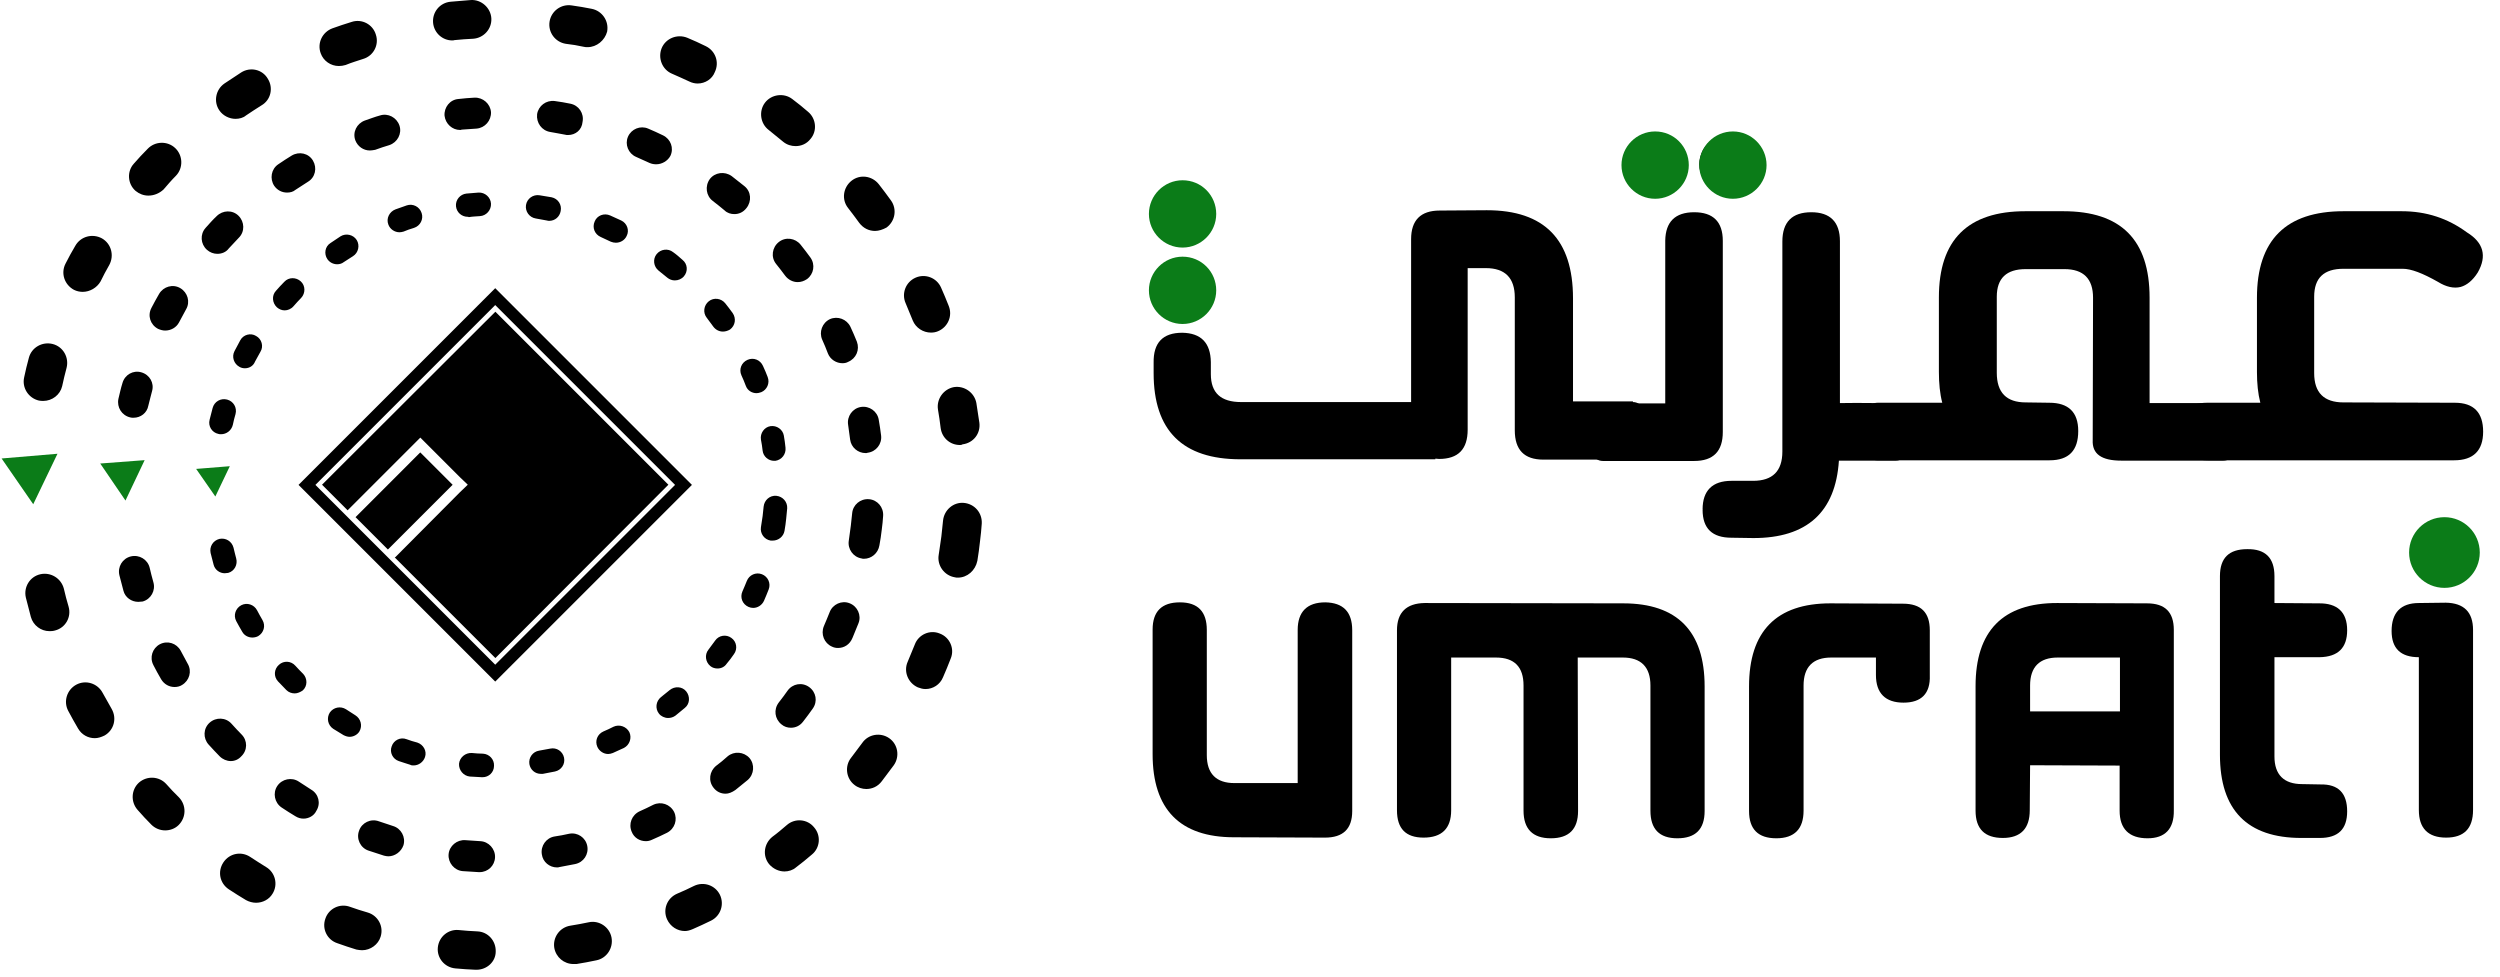 <svg width="133" height="52" viewBox="0 0 133 52" fill="none" xmlns="http://www.w3.org/2000/svg">
<path d="M22.358 24.068L18.914 27.512L20.636 29.234L24.08 25.79L22.358 24.068Z" fill="black"/>
<path d="M26.354 16.583L17.132 25.787L18.493 27.148L18.529 27.112L21.967 23.674L22.361 23.28L22.755 23.674L24.474 25.393L24.886 25.787L24.474 26.181L21.036 29.637L21 29.655L26.354 35.009L35.558 25.787L26.354 16.583Z" fill="black"/>
<path d="M26.346 15.78L16.331 25.796L26.346 35.811L36.362 25.796L26.346 15.78Z" stroke="black" stroke-width="0.635" stroke-miterlimit="10"/>
<path d="M25.674 41.348C25.656 41.348 25.656 41.348 25.638 41.348C25.423 41.33 25.208 41.33 24.993 41.312C24.653 41.276 24.402 40.972 24.42 40.632C24.456 40.292 24.76 40.041 25.101 40.059C25.297 40.077 25.494 40.095 25.691 40.095C26.032 40.113 26.3 40.399 26.282 40.739C26.282 41.097 25.996 41.348 25.674 41.348ZM28.771 41.169C28.467 41.169 28.216 40.954 28.163 40.65C28.109 40.309 28.342 39.987 28.682 39.934C28.879 39.898 29.076 39.862 29.273 39.826C29.613 39.754 29.935 39.969 30.007 40.309C30.078 40.65 29.864 40.972 29.523 41.044C29.308 41.08 29.094 41.133 28.879 41.169C28.843 41.169 28.807 41.169 28.771 41.169ZM22.003 40.721C21.949 40.721 21.877 40.721 21.824 40.686C21.609 40.614 21.412 40.56 21.215 40.489C20.892 40.381 20.713 40.023 20.839 39.701C20.946 39.378 21.304 39.199 21.627 39.325C21.806 39.396 22.003 39.45 22.2 39.504C22.522 39.611 22.719 39.951 22.611 40.274C22.522 40.542 22.271 40.721 22.003 40.721ZM32.353 40.113C32.12 40.113 31.887 39.969 31.78 39.736C31.636 39.414 31.78 39.056 32.102 38.913C32.281 38.841 32.46 38.752 32.639 38.662C32.944 38.519 33.32 38.644 33.481 38.949C33.624 39.253 33.499 39.629 33.194 39.79C32.997 39.88 32.8 39.969 32.603 40.059C32.514 40.095 32.424 40.113 32.353 40.113ZM18.6 39.199C18.493 39.199 18.386 39.163 18.278 39.11C18.099 39.002 17.902 38.877 17.723 38.77C17.436 38.573 17.365 38.197 17.544 37.91C17.741 37.624 18.117 37.552 18.404 37.731C18.565 37.838 18.744 37.946 18.905 38.053C19.191 38.232 19.299 38.608 19.12 38.913C19.012 39.092 18.797 39.199 18.6 39.199ZM35.54 38.197C35.361 38.197 35.164 38.107 35.056 37.964C34.842 37.695 34.895 37.301 35.164 37.086C35.325 36.961 35.468 36.836 35.63 36.71C35.898 36.495 36.292 36.513 36.507 36.782C36.722 37.05 36.704 37.444 36.435 37.659C36.274 37.803 36.095 37.928 35.934 38.071C35.809 38.161 35.683 38.197 35.54 38.197ZM15.682 36.889C15.521 36.889 15.359 36.836 15.234 36.71C15.091 36.549 14.93 36.406 14.786 36.245C14.554 35.994 14.572 35.6 14.84 35.367C15.091 35.135 15.485 35.153 15.717 35.421C15.843 35.564 15.986 35.708 16.129 35.851C16.362 36.102 16.362 36.495 16.111 36.728C15.986 36.818 15.825 36.889 15.682 36.889ZM38.172 35.564C38.047 35.564 37.904 35.529 37.796 35.439C37.528 35.224 37.474 34.83 37.689 34.562C37.814 34.4 37.922 34.239 38.047 34.078C38.244 33.792 38.638 33.738 38.906 33.935C39.193 34.132 39.247 34.526 39.05 34.794C38.924 34.973 38.799 35.153 38.656 35.314C38.548 35.475 38.369 35.564 38.172 35.564ZM13.425 33.917C13.211 33.917 12.996 33.809 12.888 33.612C12.781 33.433 12.673 33.236 12.566 33.039C12.405 32.735 12.53 32.359 12.835 32.198C13.139 32.037 13.515 32.162 13.676 32.467C13.766 32.646 13.873 32.825 13.963 32.986C14.142 33.29 14.034 33.666 13.73 33.845C13.622 33.899 13.515 33.917 13.425 33.917ZM40.07 32.341C39.981 32.341 39.909 32.323 39.82 32.287C39.497 32.144 39.354 31.786 39.497 31.464C39.569 31.285 39.658 31.106 39.73 30.909C39.855 30.586 40.214 30.425 40.536 30.55C40.858 30.676 41.019 31.034 40.894 31.356C40.822 31.553 40.733 31.75 40.643 31.965C40.536 32.198 40.303 32.341 40.07 32.341ZM11.957 30.497C11.688 30.497 11.438 30.318 11.366 30.049C11.312 29.834 11.259 29.637 11.205 29.422C11.133 29.082 11.33 28.76 11.671 28.67C12.011 28.599 12.333 28.796 12.423 29.136C12.476 29.333 12.512 29.53 12.566 29.709C12.655 30.031 12.476 30.389 12.136 30.479C12.065 30.479 12.011 30.497 11.957 30.497ZM41.109 28.76C41.073 28.76 41.037 28.76 41.002 28.76C40.661 28.706 40.428 28.384 40.482 28.044C40.518 27.847 40.536 27.65 40.572 27.453C40.59 27.291 40.608 27.112 40.625 26.951C40.661 26.611 40.948 26.343 41.306 26.378C41.646 26.414 41.897 26.701 41.879 27.041C41.861 27.22 41.843 27.399 41.825 27.596C41.807 27.811 41.771 28.026 41.736 28.241C41.682 28.545 41.413 28.76 41.109 28.76ZM41.181 24.516C40.876 24.516 40.608 24.283 40.572 23.979C40.554 23.782 40.518 23.585 40.482 23.388C40.428 23.048 40.661 22.725 40.984 22.672C41.324 22.618 41.646 22.851 41.7 23.173C41.736 23.388 41.771 23.603 41.789 23.818C41.825 24.158 41.592 24.462 41.252 24.516C41.234 24.516 41.198 24.516 41.181 24.516ZM11.76 23.101C11.706 23.101 11.671 23.101 11.617 23.084C11.277 23.012 11.062 22.672 11.151 22.331C11.205 22.116 11.259 21.902 11.312 21.705C11.402 21.364 11.742 21.168 12.082 21.257C12.423 21.347 12.62 21.687 12.53 22.027C12.476 22.224 12.423 22.403 12.387 22.6C12.315 22.904 12.047 23.101 11.76 23.101ZM40.249 20.917C39.999 20.917 39.766 20.773 39.676 20.523C39.605 20.344 39.533 20.147 39.444 19.968C39.3 19.645 39.444 19.287 39.766 19.144C40.088 19.001 40.446 19.144 40.59 19.466C40.679 19.663 40.769 19.86 40.84 20.057C40.966 20.38 40.804 20.738 40.5 20.863C40.393 20.899 40.321 20.917 40.249 20.917ZM13.031 19.592C12.942 19.592 12.835 19.574 12.745 19.52C12.441 19.359 12.315 18.983 12.476 18.678C12.584 18.482 12.673 18.302 12.781 18.105C12.942 17.801 13.336 17.694 13.622 17.873C13.927 18.034 14.034 18.428 13.855 18.714C13.766 18.893 13.658 19.055 13.569 19.234C13.479 19.466 13.264 19.592 13.031 19.592ZM38.459 17.64C38.262 17.64 38.083 17.55 37.957 17.389C37.832 17.228 37.725 17.067 37.599 16.906C37.384 16.637 37.438 16.243 37.707 16.028C37.975 15.813 38.369 15.867 38.584 16.136C38.709 16.297 38.853 16.476 38.978 16.655C39.175 16.942 39.121 17.318 38.835 17.532C38.709 17.604 38.584 17.64 38.459 17.64ZM15.145 16.512C15.001 16.512 14.858 16.458 14.733 16.351C14.482 16.118 14.446 15.724 14.679 15.473C14.822 15.312 14.965 15.151 15.127 14.99C15.359 14.739 15.753 14.739 16.004 14.972C16.255 15.205 16.255 15.599 16.022 15.849C15.879 15.992 15.753 16.136 15.61 16.297C15.485 16.44 15.306 16.512 15.145 16.512ZM35.898 14.918C35.755 14.918 35.612 14.864 35.504 14.775C35.343 14.649 35.2 14.524 35.039 14.399C34.77 14.184 34.716 13.79 34.931 13.521C35.146 13.253 35.54 13.199 35.809 13.414C35.988 13.539 36.149 13.683 36.31 13.826C36.579 14.041 36.614 14.435 36.382 14.703C36.256 14.847 36.077 14.918 35.898 14.918ZM17.938 14.059C17.741 14.059 17.544 13.969 17.419 13.79C17.222 13.504 17.293 13.11 17.58 12.931C17.759 12.805 17.938 12.698 18.117 12.572C18.404 12.393 18.797 12.483 18.977 12.769C19.155 13.056 19.066 13.45 18.779 13.629C18.618 13.736 18.439 13.844 18.278 13.951C18.189 14.023 18.063 14.059 17.938 14.059ZM32.764 12.913C32.675 12.913 32.585 12.895 32.496 12.859C32.317 12.769 32.138 12.698 31.959 12.608C31.636 12.465 31.493 12.107 31.636 11.784C31.762 11.462 32.138 11.319 32.46 11.462C32.657 11.552 32.854 11.641 33.051 11.731C33.355 11.874 33.499 12.25 33.337 12.555C33.23 12.787 32.997 12.913 32.764 12.913ZM21.251 12.357C21 12.357 20.749 12.196 20.66 11.946C20.534 11.623 20.713 11.265 21.036 11.14C21.233 11.068 21.448 10.997 21.645 10.925C21.967 10.818 22.325 10.997 22.432 11.337C22.54 11.659 22.361 12.017 22.021 12.125C21.824 12.178 21.645 12.25 21.465 12.322C21.394 12.34 21.322 12.357 21.251 12.357ZM29.219 11.749C29.183 11.749 29.147 11.749 29.094 11.731C28.897 11.695 28.7 11.659 28.503 11.623C28.163 11.57 27.93 11.247 27.983 10.907C28.037 10.567 28.36 10.334 28.7 10.388C28.915 10.424 29.13 10.459 29.344 10.495C29.685 10.567 29.899 10.889 29.828 11.229C29.774 11.534 29.523 11.749 29.219 11.749ZM24.886 11.534C24.563 11.534 24.295 11.301 24.259 10.979C24.223 10.639 24.474 10.334 24.814 10.298C25.029 10.28 25.244 10.262 25.459 10.245C25.799 10.227 26.103 10.495 26.121 10.835C26.139 11.176 25.87 11.48 25.53 11.498C25.333 11.516 25.136 11.516 24.939 11.552C24.921 11.534 24.904 11.534 24.886 11.534Z" fill="black"/>
<path d="M11.456 26.414L12.226 24.802L10.435 24.946L11.456 26.414Z" fill="#0B7C18"/>
<path d="M25.512 46.398C25.494 46.398 25.494 46.398 25.477 46.398C25.19 46.38 24.904 46.362 24.617 46.344C24.169 46.308 23.829 45.896 23.865 45.449C23.901 45.001 24.313 44.661 24.76 44.697C25.029 44.715 25.279 44.732 25.548 44.75C25.996 44.768 26.354 45.162 26.336 45.61C26.318 46.057 25.96 46.398 25.512 46.398ZM29.631 46.147C29.237 46.147 28.879 45.861 28.825 45.449C28.753 45.001 29.058 44.571 29.506 44.5C29.774 44.464 30.025 44.41 30.275 44.356C30.723 44.267 31.153 44.553 31.242 45.001C31.332 45.449 31.045 45.878 30.598 45.968C30.311 46.022 30.043 46.075 29.756 46.129C29.72 46.147 29.667 46.147 29.631 46.147ZM20.66 45.556C20.588 45.556 20.498 45.538 20.427 45.52C20.158 45.431 19.872 45.341 19.603 45.252C19.173 45.108 18.941 44.625 19.102 44.195C19.245 43.766 19.729 43.533 20.158 43.694C20.409 43.783 20.66 43.855 20.91 43.944C21.34 44.07 21.591 44.535 21.465 44.965C21.34 45.323 21 45.556 20.66 45.556ZM34.358 44.75C34.036 44.75 33.731 44.571 33.606 44.249C33.427 43.837 33.606 43.354 34.036 43.157C34.269 43.049 34.519 42.942 34.752 42.816C35.164 42.62 35.647 42.781 35.862 43.193C36.059 43.604 35.898 44.088 35.486 44.303C35.236 44.428 34.967 44.553 34.716 44.661C34.573 44.732 34.466 44.75 34.358 44.75ZM16.147 43.551C16.004 43.551 15.861 43.515 15.717 43.425C15.467 43.282 15.234 43.121 14.983 42.96C14.607 42.709 14.5 42.19 14.751 41.814C15.001 41.438 15.521 41.33 15.896 41.581C16.111 41.724 16.344 41.867 16.559 42.011C16.953 42.243 17.078 42.745 16.828 43.139C16.702 43.407 16.416 43.551 16.147 43.551ZM38.602 42.225C38.351 42.225 38.118 42.118 37.957 41.903C37.671 41.545 37.742 41.026 38.101 40.739C38.316 40.578 38.512 40.417 38.709 40.238C39.05 39.951 39.569 39.987 39.873 40.327C40.16 40.668 40.124 41.187 39.784 41.491C39.569 41.67 39.336 41.849 39.121 42.029C38.942 42.154 38.763 42.225 38.602 42.225ZM12.279 40.489C12.065 40.489 11.85 40.399 11.688 40.238C11.492 40.041 11.295 39.826 11.098 39.611C10.793 39.271 10.811 38.752 11.151 38.447C11.492 38.143 12.011 38.161 12.315 38.501C12.494 38.698 12.673 38.895 12.852 39.074C13.175 39.396 13.175 39.916 12.835 40.238C12.691 40.399 12.494 40.489 12.279 40.489ZM42.076 38.716C41.897 38.716 41.718 38.662 41.574 38.537C41.216 38.25 41.145 37.749 41.431 37.373C41.592 37.158 41.754 36.961 41.897 36.746C42.165 36.37 42.667 36.281 43.043 36.549C43.419 36.818 43.508 37.319 43.24 37.695C43.079 37.928 42.9 38.161 42.721 38.394C42.559 38.608 42.327 38.716 42.076 38.716ZM9.289 36.549C9.003 36.549 8.734 36.406 8.573 36.137C8.43 35.887 8.286 35.636 8.161 35.385C7.946 34.973 8.107 34.49 8.501 34.275C8.913 34.06 9.396 34.221 9.611 34.615C9.737 34.848 9.862 35.081 9.987 35.314C10.22 35.708 10.077 36.209 9.683 36.442C9.576 36.513 9.432 36.549 9.289 36.549ZM44.583 34.472C44.475 34.472 44.368 34.454 44.26 34.4C43.849 34.221 43.652 33.738 43.831 33.308C43.938 33.075 44.028 32.825 44.135 32.574C44.296 32.144 44.78 31.929 45.191 32.09C45.621 32.252 45.836 32.735 45.675 33.147C45.568 33.416 45.46 33.684 45.353 33.935C45.209 34.293 44.905 34.472 44.583 34.472ZM7.355 32.019C6.997 32.019 6.657 31.786 6.567 31.428C6.496 31.159 6.424 30.873 6.352 30.604C6.245 30.157 6.514 29.709 6.961 29.601C7.409 29.494 7.857 29.763 7.964 30.21C8.018 30.461 8.089 30.712 8.161 30.98C8.286 31.41 8.036 31.876 7.588 32.001C7.516 32.001 7.427 32.019 7.355 32.019ZM45.962 29.727C45.926 29.727 45.872 29.727 45.836 29.709C45.389 29.637 45.084 29.207 45.156 28.76C45.191 28.509 45.227 28.241 45.263 27.972C45.281 27.757 45.317 27.524 45.335 27.309C45.371 26.862 45.765 26.521 46.23 26.557C46.678 26.593 47.018 26.987 46.982 27.453C46.964 27.685 46.946 27.936 46.911 28.169C46.875 28.455 46.839 28.742 46.785 29.011C46.714 29.44 46.355 29.727 45.962 29.727ZM46.051 24.104C45.639 24.104 45.281 23.8 45.227 23.388C45.191 23.119 45.156 22.869 45.12 22.6C45.048 22.152 45.353 21.723 45.8 21.651C46.248 21.579 46.678 21.884 46.749 22.331C46.803 22.618 46.839 22.904 46.875 23.173C46.928 23.621 46.606 24.032 46.158 24.086C46.123 24.104 46.087 24.104 46.051 24.104ZM7.104 22.224C7.051 22.224 6.979 22.224 6.925 22.206C6.478 22.099 6.209 21.669 6.299 21.221C6.37 20.935 6.424 20.666 6.514 20.38C6.639 19.932 7.087 19.681 7.516 19.807C7.964 19.932 8.215 20.38 8.089 20.809C8.018 21.06 7.964 21.311 7.892 21.579C7.821 21.973 7.48 22.224 7.104 22.224ZM44.816 19.323C44.493 19.323 44.171 19.126 44.045 18.804C43.956 18.553 43.849 18.32 43.741 18.07C43.562 17.658 43.741 17.174 44.153 16.977C44.565 16.798 45.048 16.977 45.245 17.389C45.371 17.658 45.478 17.909 45.586 18.177C45.747 18.607 45.55 19.072 45.12 19.252C45.03 19.305 44.923 19.323 44.816 19.323ZM8.788 17.586C8.662 17.586 8.537 17.55 8.412 17.497C8 17.282 7.839 16.798 8.053 16.386C8.179 16.136 8.322 15.885 8.465 15.634C8.698 15.24 9.2 15.097 9.593 15.33C9.987 15.563 10.131 16.064 9.898 16.458C9.773 16.691 9.647 16.924 9.522 17.156C9.379 17.425 9.092 17.586 8.788 17.586ZM42.434 15.008C42.183 15.008 41.933 14.882 41.771 14.667C41.61 14.453 41.449 14.238 41.288 14.041C41.001 13.683 41.073 13.163 41.431 12.877C41.789 12.59 42.309 12.662 42.595 13.02C42.774 13.253 42.953 13.468 43.114 13.7C43.383 14.076 43.294 14.578 42.935 14.847C42.774 14.954 42.613 15.008 42.434 15.008ZM11.563 13.504C11.366 13.504 11.169 13.432 11.008 13.289C10.668 12.984 10.632 12.465 10.936 12.125C11.133 11.91 11.312 11.695 11.527 11.498C11.85 11.176 12.369 11.158 12.691 11.48C13.014 11.802 13.031 12.322 12.709 12.644C12.53 12.841 12.351 13.02 12.172 13.217C12.029 13.414 11.796 13.504 11.563 13.504ZM39.068 11.39C38.889 11.39 38.691 11.337 38.548 11.194C38.351 11.032 38.136 10.853 37.922 10.692C37.563 10.424 37.492 9.904 37.76 9.528C38.029 9.17 38.548 9.099 38.924 9.367C39.157 9.546 39.372 9.725 39.605 9.904C39.963 10.191 39.999 10.71 39.712 11.068C39.533 11.301 39.3 11.39 39.068 11.39ZM15.27 10.245C15.001 10.245 14.751 10.119 14.589 9.886C14.339 9.51 14.428 8.991 14.804 8.74C15.037 8.579 15.288 8.418 15.521 8.275C15.914 8.042 16.416 8.149 16.649 8.543C16.881 8.937 16.774 9.439 16.38 9.672C16.165 9.815 15.932 9.958 15.717 10.101C15.592 10.209 15.431 10.245 15.27 10.245ZM34.913 8.74C34.788 8.74 34.68 8.722 34.555 8.669C34.322 8.561 34.072 8.454 33.839 8.346C33.427 8.167 33.23 7.684 33.409 7.272C33.588 6.86 34.072 6.663 34.483 6.842C34.752 6.95 35.003 7.075 35.271 7.2C35.683 7.397 35.862 7.881 35.665 8.293C35.522 8.561 35.218 8.74 34.913 8.74ZM19.675 8.006C19.335 8.006 19.03 7.791 18.905 7.469C18.744 7.039 18.976 6.574 19.406 6.413C19.675 6.323 19.943 6.216 20.212 6.144C20.642 6.001 21.107 6.251 21.251 6.681C21.394 7.111 21.143 7.576 20.713 7.72C20.463 7.791 20.212 7.881 19.961 7.97C19.854 7.988 19.764 8.006 19.675 8.006ZM30.222 7.183C30.168 7.183 30.114 7.183 30.061 7.165C29.81 7.111 29.541 7.075 29.273 7.021C28.825 6.95 28.521 6.538 28.574 6.072C28.646 5.625 29.058 5.32 29.506 5.374C29.792 5.41 30.078 5.463 30.347 5.517C30.795 5.607 31.081 6.037 30.992 6.484C30.956 6.914 30.616 7.183 30.222 7.183ZM24.474 6.914C24.062 6.914 23.704 6.592 23.65 6.162C23.614 5.714 23.936 5.302 24.384 5.267C24.671 5.231 24.957 5.213 25.244 5.195C25.691 5.177 26.085 5.517 26.121 5.965C26.139 6.413 25.799 6.806 25.351 6.842C25.083 6.86 24.832 6.878 24.563 6.896C24.527 6.914 24.51 6.914 24.474 6.914Z" fill="black"/>
<path d="M6.675 26.629L7.695 24.48L5.332 24.659L6.675 26.629Z" fill="#0B7C18"/>
<path d="M25.351 51.591C25.333 51.591 25.315 51.591 25.297 51.591C24.939 51.573 24.581 51.555 24.223 51.519C23.65 51.465 23.238 50.964 23.292 50.409C23.346 49.836 23.847 49.424 24.402 49.478C24.724 49.514 25.065 49.531 25.387 49.549C25.96 49.567 26.39 50.051 26.372 50.624C26.372 51.161 25.906 51.591 25.351 51.591ZM30.508 51.286C30.007 51.286 29.577 50.928 29.488 50.427C29.398 49.872 29.774 49.334 30.347 49.245C30.669 49.191 30.992 49.137 31.314 49.066C31.869 48.941 32.424 49.316 32.532 49.872C32.639 50.427 32.281 50.982 31.726 51.089C31.368 51.161 31.027 51.233 30.669 51.286C30.616 51.286 30.562 51.286 30.508 51.286ZM19.263 50.552C19.155 50.552 19.066 50.534 18.959 50.516C18.618 50.409 18.278 50.301 17.938 50.176C17.401 49.997 17.114 49.406 17.311 48.869C17.49 48.332 18.081 48.045 18.618 48.242C18.923 48.349 19.245 48.457 19.567 48.547C20.105 48.708 20.427 49.281 20.248 49.836C20.122 50.248 19.711 50.552 19.263 50.552ZM36.435 49.531C36.041 49.531 35.665 49.299 35.486 48.905C35.253 48.385 35.486 47.776 36.023 47.544C36.328 47.418 36.632 47.275 36.919 47.132C37.438 46.881 38.047 47.096 38.297 47.597C38.548 48.117 38.333 48.726 37.832 48.976C37.51 49.137 37.187 49.281 36.865 49.424C36.704 49.496 36.561 49.531 36.435 49.531ZM13.622 48.027C13.443 48.027 13.246 47.974 13.085 47.884C12.781 47.705 12.476 47.508 12.172 47.311C11.688 46.989 11.563 46.362 11.885 45.878C12.208 45.395 12.835 45.27 13.318 45.592C13.587 45.771 13.873 45.95 14.16 46.129C14.643 46.416 14.804 47.06 14.5 47.544C14.321 47.848 13.98 48.027 13.622 48.027ZM41.736 46.362C41.431 46.362 41.127 46.219 40.912 45.968C40.554 45.52 40.643 44.876 41.091 44.517C41.359 44.321 41.61 44.106 41.861 43.891C42.291 43.515 42.953 43.569 43.311 44.016C43.687 44.446 43.634 45.108 43.186 45.467C42.917 45.699 42.631 45.932 42.344 46.147C42.183 46.29 41.95 46.362 41.736 46.362ZM8.788 44.177C8.519 44.177 8.25 44.07 8.053 43.873C7.803 43.622 7.552 43.354 7.319 43.085C6.943 42.655 6.979 42.011 7.391 41.635C7.821 41.259 8.465 41.294 8.841 41.706C9.056 41.957 9.289 42.19 9.522 42.422C9.916 42.834 9.916 43.479 9.504 43.891C9.307 44.088 9.038 44.177 8.788 44.177ZM46.087 41.975C45.872 41.975 45.639 41.903 45.46 41.76C45.013 41.42 44.923 40.757 45.281 40.309C45.478 40.041 45.675 39.79 45.872 39.522C46.194 39.056 46.839 38.949 47.304 39.271C47.77 39.593 47.877 40.238 47.555 40.703C47.34 40.99 47.125 41.276 46.91 41.563C46.696 41.849 46.391 41.975 46.087 41.975ZM5.045 39.271C4.687 39.271 4.347 39.092 4.15 38.752C3.971 38.447 3.792 38.125 3.631 37.821C3.362 37.319 3.559 36.692 4.06 36.424C4.562 36.155 5.188 36.352 5.457 36.854C5.618 37.14 5.779 37.427 5.94 37.713C6.227 38.215 6.066 38.841 5.564 39.128C5.385 39.217 5.206 39.271 5.045 39.271ZM49.238 36.657C49.095 36.657 48.97 36.621 48.827 36.567C48.307 36.334 48.057 35.725 48.289 35.206C48.415 34.902 48.54 34.597 48.665 34.293C48.862 33.756 49.471 33.487 49.99 33.702C50.528 33.899 50.796 34.508 50.581 35.027C50.456 35.367 50.313 35.69 50.169 36.03C50.008 36.424 49.632 36.657 49.238 36.657ZM2.628 33.577C2.18 33.577 1.768 33.272 1.643 32.825C1.553 32.484 1.464 32.126 1.374 31.786C1.249 31.231 1.589 30.676 2.144 30.55C2.699 30.425 3.255 30.765 3.398 31.32C3.469 31.643 3.559 31.965 3.648 32.27C3.81 32.825 3.487 33.398 2.932 33.541C2.807 33.577 2.717 33.577 2.628 33.577ZM50.957 30.73C50.904 30.73 50.85 30.73 50.796 30.712C50.241 30.622 49.847 30.085 49.937 29.53C49.99 29.207 50.026 28.885 50.08 28.545C50.116 28.259 50.134 27.99 50.169 27.703C50.223 27.13 50.725 26.701 51.28 26.754C51.853 26.808 52.265 27.291 52.229 27.864C52.211 28.169 52.175 28.473 52.139 28.778C52.103 29.136 52.05 29.494 51.996 29.834C51.889 30.354 51.459 30.73 50.957 30.73ZM51.065 23.674C50.546 23.674 50.116 23.298 50.044 22.779C50.008 22.457 49.955 22.116 49.901 21.794C49.811 21.239 50.187 20.702 50.742 20.595C51.298 20.505 51.835 20.881 51.942 21.436C51.996 21.794 52.05 22.152 52.103 22.493C52.175 23.066 51.781 23.567 51.208 23.639C51.154 23.674 51.101 23.674 51.065 23.674ZM2.305 21.329C2.234 21.329 2.162 21.329 2.073 21.311C1.518 21.185 1.159 20.63 1.285 20.075C1.356 19.717 1.446 19.377 1.535 19.037C1.679 18.482 2.252 18.159 2.807 18.302C3.362 18.446 3.684 19.019 3.541 19.574C3.451 19.896 3.38 20.218 3.308 20.541C3.201 21.006 2.771 21.329 2.305 21.329ZM49.525 17.694C49.113 17.694 48.719 17.443 48.558 17.049C48.433 16.745 48.307 16.44 48.182 16.136C47.949 15.617 48.182 15.008 48.701 14.775C49.221 14.542 49.829 14.775 50.062 15.294C50.205 15.617 50.349 15.957 50.474 16.279C50.689 16.816 50.42 17.407 49.901 17.622C49.776 17.676 49.65 17.694 49.525 17.694ZM4.401 15.527C4.239 15.527 4.078 15.491 3.935 15.419C3.434 15.151 3.219 14.542 3.487 14.023C3.648 13.7 3.828 13.378 4.007 13.074C4.293 12.572 4.92 12.411 5.421 12.68C5.923 12.966 6.084 13.593 5.815 14.094C5.654 14.381 5.493 14.667 5.35 14.972C5.153 15.312 4.777 15.527 4.401 15.527ZM46.552 12.286C46.23 12.286 45.926 12.143 45.711 11.856C45.514 11.588 45.317 11.319 45.12 11.068C44.762 10.621 44.851 9.976 45.299 9.618C45.747 9.26 46.391 9.349 46.749 9.797C46.964 10.083 47.197 10.37 47.394 10.656C47.734 11.122 47.627 11.767 47.161 12.107C46.964 12.214 46.749 12.286 46.552 12.286ZM7.892 10.406C7.642 10.406 7.409 10.316 7.212 10.155C6.782 9.779 6.746 9.116 7.122 8.705C7.355 8.436 7.606 8.167 7.856 7.917C8.25 7.505 8.913 7.487 9.325 7.881C9.737 8.275 9.755 8.937 9.361 9.349C9.128 9.582 8.913 9.833 8.698 10.083C8.465 10.298 8.179 10.406 7.892 10.406ZM42.327 7.773C42.094 7.773 41.861 7.702 41.664 7.541C41.413 7.326 41.145 7.129 40.894 6.914C40.446 6.574 40.357 5.911 40.697 5.463C41.037 5.016 41.7 4.926 42.147 5.267C42.434 5.481 42.72 5.714 42.989 5.947C43.419 6.305 43.49 6.968 43.114 7.397C42.917 7.648 42.631 7.773 42.327 7.773ZM12.53 6.323C12.208 6.323 11.867 6.162 11.671 5.875C11.348 5.41 11.474 4.765 11.939 4.443C12.244 4.246 12.53 4.049 12.835 3.852C13.318 3.547 13.963 3.691 14.249 4.192C14.553 4.676 14.41 5.32 13.909 5.607C13.622 5.786 13.354 5.965 13.085 6.144C12.942 6.269 12.727 6.323 12.53 6.323ZM37.116 4.443C36.972 4.443 36.811 4.407 36.668 4.335C36.364 4.192 36.077 4.067 35.755 3.924C35.236 3.709 34.985 3.1 35.2 2.563C35.415 2.043 36.023 1.793 36.561 2.008C36.901 2.151 37.223 2.294 37.545 2.455C38.065 2.706 38.28 3.315 38.029 3.834C37.886 4.21 37.51 4.443 37.116 4.443ZM18.027 3.512C17.598 3.512 17.204 3.243 17.06 2.831C16.863 2.294 17.15 1.703 17.687 1.506C18.027 1.381 18.368 1.273 18.708 1.166C19.245 0.987 19.836 1.291 19.997 1.846C20.176 2.384 19.872 2.974 19.317 3.136C18.994 3.243 18.69 3.333 18.386 3.458C18.26 3.494 18.153 3.512 18.027 3.512ZM31.26 2.509C31.189 2.509 31.135 2.509 31.063 2.491C30.741 2.419 30.419 2.366 30.096 2.33C29.541 2.24 29.147 1.721 29.237 1.148C29.326 0.593 29.846 0.199 30.419 0.289C30.777 0.342 31.135 0.396 31.475 0.468C32.03 0.575 32.406 1.112 32.299 1.685C32.173 2.151 31.744 2.509 31.26 2.509ZM24.062 2.151C23.543 2.151 23.095 1.757 23.041 1.22C22.988 0.647 23.399 0.145 23.972 0.092C24.331 0.056 24.689 0.038 25.047 0.002C25.602 -0.034 26.103 0.414 26.139 0.969C26.175 1.542 25.727 2.025 25.172 2.061C24.85 2.079 24.509 2.097 24.187 2.133C24.116 2.151 24.098 2.151 24.062 2.151Z" fill="black"/>
<path d="M1.768 26.826L3.058 24.14L0.085 24.391L1.768 26.826Z" fill="#0B7C18"/>
<path d="M71.938 33.531V43.147C71.938 44.096 71.454 44.561 70.487 44.561L65.653 44.543C62.77 44.543 61.319 43.057 61.319 40.12V33.495C61.319 32.528 61.803 32.045 62.77 32.045C63.736 32.045 64.202 32.546 64.202 33.513V40.174C64.202 41.159 64.703 41.66 65.67 41.66H69.037V33.513C69.037 32.546 69.538 32.045 70.505 32.045C71.454 32.063 71.938 32.546 71.938 33.531Z" fill="black"/>
<path d="M86.352 32.098C89.235 32.098 90.686 33.585 90.686 36.521V43.147C90.686 44.114 90.202 44.597 89.235 44.597C88.268 44.597 87.803 44.096 87.803 43.129V36.468C87.803 35.483 87.301 34.981 86.335 34.981H83.935L83.953 43.147C83.953 44.114 83.469 44.597 82.502 44.597C81.535 44.597 81.052 44.096 81.052 43.129V36.468C81.052 35.483 80.569 34.981 79.584 34.981H77.202V43.111C77.202 44.078 76.701 44.561 75.734 44.561C74.785 44.561 74.319 44.078 74.319 43.111V33.531C74.319 32.582 74.821 32.098 75.787 32.081L86.352 32.098Z" fill="black"/>
<path d="M101.268 37.381C100.301 37.381 99.8 36.879 99.8 35.913V34.981H97.418C96.452 34.981 95.95 35.483 95.95 36.468V43.129C95.95 44.096 95.467 44.597 94.5 44.597C93.533 44.597 93.049 44.114 93.049 43.147V36.521C93.049 33.585 94.5 32.098 97.383 32.098L101.233 32.116C102.2 32.116 102.665 32.582 102.665 33.531V35.93C102.701 36.897 102.217 37.381 101.268 37.381Z" fill="black"/>
<path d="M114.251 44.597C113.266 44.597 112.764 44.096 112.764 43.129V40.729L108.001 40.711L107.983 43.111C107.983 44.078 107.5 44.579 106.551 44.579C105.584 44.579 105.1 44.096 105.1 43.129V36.503C105.1 33.567 106.551 32.081 109.434 32.081L114.215 32.098C115.182 32.098 115.647 32.564 115.647 33.513V43.111C115.665 44.096 115.182 44.597 114.251 44.597ZM112.782 37.846V34.981H109.47C108.503 34.981 108.001 35.483 108.001 36.468V37.846H112.782Z" fill="black"/>
<path d="M124.869 43.165C124.869 44.114 124.386 44.579 123.419 44.579H122.434C119.551 44.579 118.101 43.093 118.101 40.156V30.648C118.101 29.681 118.584 29.215 119.551 29.215C120.518 29.198 121.001 29.681 121.001 30.648V32.081L123.347 32.098C124.35 32.081 124.869 32.564 124.869 33.531C124.869 34.462 124.386 34.946 123.401 34.963H121.001V40.246C121.001 41.213 121.503 41.714 122.47 41.714L123.455 41.732C124.404 41.714 124.869 42.198 124.869 43.165Z" fill="black"/>
<path d="M130.134 44.561C129.167 44.561 128.683 44.06 128.683 43.093V34.963C127.716 34.963 127.233 34.498 127.233 33.567C127.233 32.6 127.716 32.081 128.683 32.081L130.116 32.063C131.083 32.081 131.566 32.564 131.566 33.513V43.093C131.566 44.078 131.083 44.561 130.134 44.561ZM131.477 29.663C131.495 30.397 130.796 31.113 130.044 31.078C129.292 31.113 128.594 30.397 128.612 29.663C128.576 28.893 129.31 28.177 130.044 28.231C130.778 28.195 131.513 28.893 131.477 29.663Z" fill="black"/>
<path d="M86.872 21.39C87.355 21.39 87.606 21.91 87.606 22.93C87.588 23.933 87.337 24.452 86.836 24.452H82.109C81.088 24.452 80.587 23.933 80.587 22.895V15.821C80.587 14.783 80.067 14.264 79.047 14.264H78.08V22.859C78.08 23.897 77.578 24.416 76.558 24.416L76.361 24.399V24.434H65.993C62.913 24.434 61.373 22.912 61.373 19.85V19.295C61.355 18.239 61.856 17.702 62.895 17.702C63.898 17.72 64.399 18.239 64.417 19.259V19.904C64.417 20.907 64.954 21.39 66.029 21.39H75.071V12.724C75.071 11.721 75.573 11.201 76.593 11.201L79.1 11.184C82.162 11.184 83.684 12.742 83.684 15.875V21.355H86.872V21.39ZM62.107 12.724C61.856 12.58 61.677 12.383 61.552 12.151C61.427 11.9 61.355 11.667 61.355 11.399C61.355 11.148 61.427 10.915 61.552 10.664C61.677 10.431 61.856 10.235 62.107 10.091C62.358 9.966 62.608 9.894 62.877 9.894C63.146 9.894 63.378 9.966 63.629 10.091C63.862 10.217 64.041 10.414 64.166 10.664C64.309 10.897 64.381 11.148 64.381 11.399C64.381 11.667 64.309 11.918 64.166 12.151C64.041 12.383 63.862 12.58 63.629 12.724C63.378 12.849 63.146 12.921 62.877 12.921C62.608 12.921 62.358 12.849 62.107 12.724ZM62.107 16.573C61.856 16.43 61.677 16.233 61.552 16C61.427 15.75 61.355 15.517 61.355 15.248C61.355 14.998 61.427 14.765 61.552 14.514C61.677 14.264 61.856 14.067 62.107 13.941C62.358 13.798 62.608 13.726 62.877 13.726C63.146 13.726 63.378 13.798 63.629 13.941C63.862 14.067 64.041 14.246 64.166 14.478C64.309 14.729 64.381 14.98 64.381 15.248C64.381 15.499 64.309 15.75 64.166 16C64.041 16.233 63.862 16.43 63.629 16.573C63.378 16.699 63.146 16.77 62.877 16.77C62.608 16.77 62.358 16.699 62.107 16.573Z" fill="black"/>
<path d="M90.131 11.291C91.133 11.291 91.653 11.792 91.653 12.813V22.984C91.653 24.005 91.151 24.524 90.131 24.524H85.278C84.777 24.524 84.526 24.023 84.526 23.002C84.508 21.981 84.759 21.462 85.26 21.462H88.591V12.795C88.609 11.81 89.11 11.291 90.131 11.291ZM88.806 7.423C89.038 7.549 89.235 7.746 89.379 7.996C89.504 8.247 89.576 8.48 89.576 8.748C89.576 8.999 89.504 9.268 89.379 9.518C89.253 9.751 89.056 9.93 88.806 10.073C88.573 10.199 88.322 10.27 88.071 10.27C87.803 10.27 87.552 10.199 87.319 10.073C87.087 9.93 86.89 9.751 86.746 9.518C86.621 9.268 86.549 9.017 86.549 8.748C86.549 8.498 86.621 8.247 86.746 7.996C86.89 7.746 87.087 7.549 87.319 7.423C87.57 7.298 87.803 7.226 88.071 7.226C88.322 7.226 88.573 7.28 88.806 7.423ZM93.228 7.978C93.354 8.229 93.425 8.462 93.425 8.73C93.425 8.981 93.354 9.25 93.228 9.5C93.103 9.733 92.906 9.912 92.656 10.056C92.423 10.181 92.172 10.252 91.921 10.252C91.653 10.252 91.402 10.181 91.169 10.056C90.936 9.912 90.74 9.733 90.596 9.5C90.471 9.25 90.399 8.999 90.399 8.73C90.399 8.48 90.471 8.229 90.596 7.978C90.74 7.728 90.936 7.531 91.169 7.405C91.42 7.28 91.653 7.208 91.921 7.208C92.172 7.208 92.405 7.28 92.656 7.405C92.888 7.549 93.085 7.746 93.228 7.978Z" fill="black"/>
<path d="M100.821 21.462C101.322 21.462 101.591 21.963 101.591 22.984C101.591 23.987 101.34 24.506 100.857 24.506H97.83C97.651 27.246 96.129 28.625 93.282 28.625L92.118 28.607C91.097 28.607 90.578 28.123 90.578 27.12L90.596 27.102H90.578C90.578 26.1 91.097 25.58 92.118 25.58H93.264C94.303 25.58 94.822 25.061 94.822 24.023V12.849C94.822 11.81 95.341 11.291 96.362 11.291C97.365 11.291 97.884 11.81 97.884 12.831V21.444C98.994 21.426 99.961 21.444 100.821 21.462Z" fill="black"/>
<path d="M118.244 21.444C118.745 21.444 119.014 21.945 119.014 22.966C119.032 23.987 118.781 24.506 118.28 24.506H112.854C111.798 24.506 111.296 24.148 111.332 23.414L111.35 15.839C111.35 14.836 110.848 14.317 109.828 14.317H107.769C106.748 14.317 106.229 14.801 106.229 15.786V19.832C106.229 20.889 106.748 21.408 107.769 21.408L109.022 21.426C110.043 21.426 110.562 21.927 110.562 22.93C110.562 23.969 110.061 24.488 109.04 24.488H99.872C99.37 24.488 99.12 23.969 99.138 22.948C99.138 21.945 99.388 21.426 99.89 21.426H103.328C103.202 20.943 103.149 20.387 103.149 19.779V15.821C103.149 12.759 104.689 11.237 107.751 11.237H109.774C112.836 11.237 114.358 12.759 114.358 15.839V21.444H118.244Z" fill="black"/>
<path d="M130.599 21.426C131.602 21.426 132.103 21.945 132.103 22.966C132.103 23.969 131.584 24.488 130.564 24.488H117.456C116.435 24.488 115.916 23.987 115.916 22.966C115.916 21.945 116.417 21.426 117.42 21.426H120.249C120.124 20.943 120.07 20.387 120.07 19.797V15.839C120.07 12.777 121.61 11.237 124.672 11.237H127.77C129.077 11.237 130.223 11.613 131.244 12.365C132.121 12.903 132.318 13.619 131.817 14.496C131.548 14.926 131.226 15.177 130.904 15.266C130.546 15.356 130.134 15.266 129.704 14.998C128.88 14.532 128.271 14.299 127.824 14.299H124.672C123.634 14.299 123.114 14.783 123.114 15.786V19.85C123.114 20.889 123.634 21.408 124.672 21.408L130.599 21.426Z" fill="black"/>
<path d="M64.703 11.381C64.703 12.365 63.898 13.171 62.913 13.171C61.928 13.171 61.122 12.365 61.122 11.381C61.122 10.396 61.928 9.59 62.913 9.59C63.916 9.59 64.703 10.396 64.703 11.381Z" fill="#0B7C18"/>
<path d="M89.844 8.784C89.844 9.769 89.038 10.575 88.053 10.575C87.069 10.575 86.263 9.769 86.263 8.784C86.263 7.799 87.069 6.993 88.053 6.993C89.056 6.993 89.844 7.799 89.844 8.784Z" fill="#0B7C18"/>
<path d="M93.981 8.784C93.981 9.769 93.175 10.575 92.19 10.575C91.205 10.575 90.399 9.769 90.399 8.784C90.399 7.799 91.205 6.993 92.19 6.993C93.175 6.993 93.981 7.799 93.981 8.784Z" fill="#0B7C18"/>
<path d="M131.924 29.395C131.924 30.433 131.083 31.275 130.044 31.275C129.006 31.275 128.164 30.433 128.164 29.395C128.164 28.356 129.006 27.514 130.044 27.514C131.083 27.514 131.924 28.356 131.924 29.395Z" fill="#0B7C18"/>
<path d="M64.703 15.445C64.703 16.43 63.898 17.236 62.913 17.236C61.928 17.236 61.122 16.43 61.122 15.445C61.122 14.46 61.928 13.655 62.913 13.655C63.916 13.655 64.703 14.46 64.703 15.445Z" fill="#0B7C18"/>
</svg>

